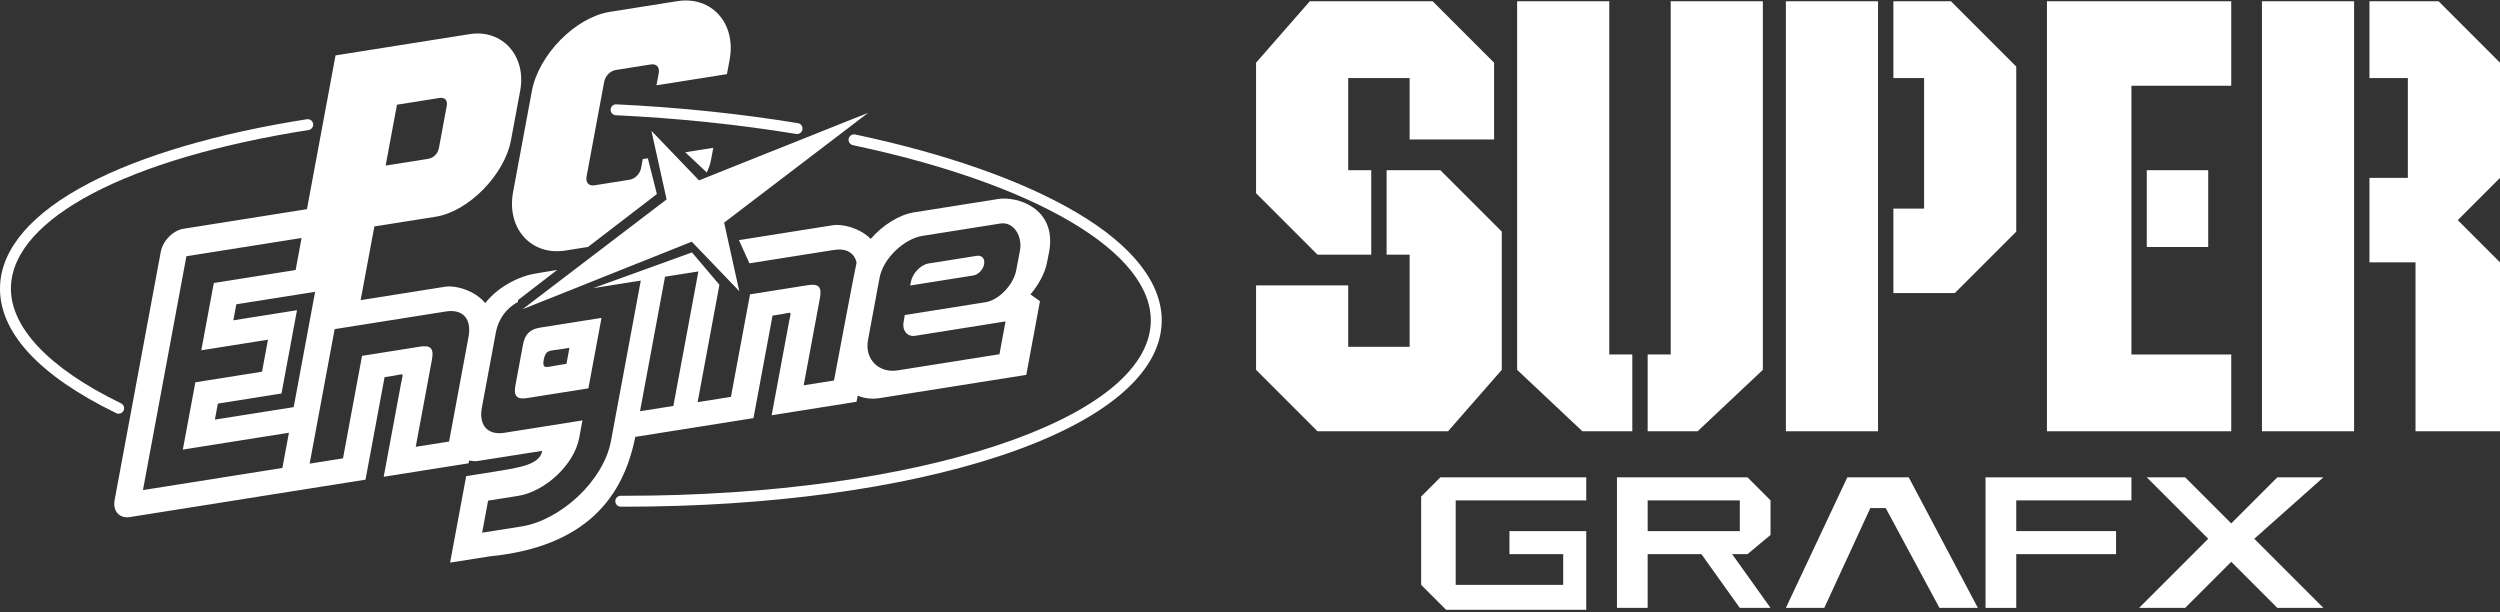 <svg clip-rule="evenodd" fill-rule="evenodd" stroke-linejoin="round" stroke-miterlimit="2" viewBox="0 0 600 147" xmlns="http://www.w3.org/2000/svg"><rect x="0" y="0" width="600" height="147" fill="#333333" stroke="none"/><g fill="#fff"><g fill-rule="nonzero"><path d="m28.475 99.291c-.192 0-.387-.043-.571-.133-18.678-9.065-28.322-19.632-27.89-30.563.351-8.998 7.694-17.493 21.234-24.569 12.847-6.713 30.967-12.04 52.403-15.408.715-.111 1.385.377 1.497 1.091s-.376 1.383-1.091 1.496c-43.421 6.82-70.789 21.186-71.426 37.494-.382 9.669 8.999 19.65 26.417 28.104.65.317.922 1.097.606 1.751-.227.465-.694.737-1.179.737z"/><path d="m191.295 32.163c-.071 0-.142-.005-.214-.017-13.798-2.265-28.362-3.777-43.288-4.491-.724-.034-1.281-.648-1.246-1.371.034-.722.659-1.273 1.37-1.245 15.029.72 29.694 2.242 43.591 4.523.711.117 1.197.79 1.078 1.505-.106.642-.66 1.096-1.291 1.096z"/><path d="m150.074 121.603c-.367 0-.731 0-1.098-.002-.723-.001-1.305-.589-1.303-1.313.002-.722.585-1.304 1.307-1.304h.006c.359.001.727.001 1.089.001 70.082.001 125.383-18.216 126.112-41.628.257-8.192-6.324-16.505-19.036-24.035-12.656-7.501-30.795-13.893-52.454-18.486-.707-.151-1.158-.846-1.01-1.553.149-.707.847-1.157 1.553-1.009 21.934 4.652 40.346 11.151 53.246 18.795 13.581 8.047 20.607 17.167 20.319 26.369-.387 12.45-14.141 23.801-38.728 31.954-23.772 7.882-55.698 12.211-90.003 12.211z"/><path d="m173.789 53.427 34.572-26.353-40.605 16.208-11.412-11.877 3.639 16.458-34.573 26.352 40.608-16.213 11.409 11.879z"/><path d="m130.492 86.324c.496-2.44 1.4-2.085 3.874-2.479l2.303-.362-.717 3.84-2.303.368c-2.474.392-3.563 1.054-3.157-1.367zm-4.993-3.516-1.792 9.642c-.491 2.633.305 3.481 2.838 3.08l14.671-2.327 3.145-16.911-14.672 2.324c-2.535.402-3.703 1.56-4.19 4.192zm93.129-15.221-.171.933 15.133-2.403c1.194-.191 2.358-1.399 2.602-2.704.238-1.305-.529-2.209-1.725-2.019l-3.886.614-6.201.987-1.571.246c-1.818.291-3.812 2.363-4.181 4.346zm-106.17 43.607.123-.673c.52.04 1.217.241 1.826.15l15.727-2.467c-.584 3.138-4.728 3.924-11.052 4.926l-7.199 1.144-3.859 20.754 9.456-1.498c23.284-2.299 32.142-14.332 34.986-28.678l28.37-4.503 4.571-24.599 2.307-.369c2.529-.401 2.156-.859 1.671 1.769l-4.185 22.509 20.368-3.232.279-1.492c1.537.678 3.333.917 5.236.619l35.224-5.587 3.285-17.681-2.283-1.626c1.978-2.343 3.52-5.209 3.966-7.615l.556-2.789c1.756-10.429-7.859-13.198-12.246-12.501l-20.214 3.207c-3.58.569-7.522 3.063-10.39 6.368-2.653-2.627-6.748-3.648-9.129-3.27l-22.504 3.57 2.519 5.568 20.296-3.216c2.927-.466 4.882.702 5.419 3.019-.215.614-5.419 28.317-5.419 28.317l-7.277 1.155 3.902-20.972c.483-2.627-.311-3.476-2.838-3.074l-13.945 2.215-4.576 24.6-7.999 1.273 5.235-28.165-6.586-7.769-23.705 8.57 11.235-1.783.181-.025-7.144 38.436c-1.815 9.764-12.234 19.101-21.475 20.568l-9.457 1.499 1.434-7.693 7.194-1.137c6.324-1.007 13.443-7.336 14.671-13.955l.776-4.164-18.732 2.971c-4.016.638-6.196-1.802-5.406-6.045l3.359-18.069c.594-3.211 2.597-5.877 5.278-7.263l.044-.481 9.398-7.233-5.49.923c-2.921.461-8.337 2.652-11.779 7.041-2.602-3.105-7.154-4.321-9.717-3.914l-20.19 3.207 3.29-17.686 14.73-2.337c7.841-1.242 16.517-10.061 18.059-18.344l2.215-11.917c1.541-8.289-4.287-14.805-12.128-13.562l-32.191 5.107-6.86 36.904-29.642 4.704c-2.509.399-4.949 2.873-5.44 5.523l-11.079 59.582c-.491 2.653 1.144 4.481 3.654 4.087l56.559-8.976 4.576-24.6 2.303-.368c2.534-.398 2.16-.853 1.669 1.773l-4.183 22.502 20.372-3.232zm-41.971-13.488-18.914 3 .712-3.84 15.276-2.428 3.717-19.989-15.276 2.427.712-3.843 18.914-3.001zm-1.144 6.152-1.572 8.455-33.462 5.308 10.43-56.123 27.643-4.385-1.429 7.689-19.64 3.119-3 16.145 16.002-2.539-1.429 7.685-16.002 2.539-3.005 16.148zm38.436 2.113-8.004 1.264 3.899-20.966c.491-2.628-.305-3.481-2.838-3.08l-13.945 2.215-4.571 24.6-8.003 1.272 6-32.287.186-.031 26.549-4.211c4.016-.639 6.196 1.796 5.406 6.043zm52.012-39.592 7.822-1.237-6.006 32.287-8 1.267 6-32.283zm48.532 15.217 2.777-14.936c.881-4.723 5.957-9.364 10.283-10.051l18.712-2.965c3.153-.502 5.343 3.019 4.7 6.465l-.917 4.807c-.645 3.447-4.165 7.11-7.316 7.611l-19.424 3.084-.28 1.743c-.369 1.982.947 3.531 2.765 3.241l21.71-3.457-1.463 7.879-24.492 3.883c-4.325.685-7.929-2.576-7.055-7.304zm-115.766-41.859 2.716-14.607 10.184-1.616c1.335-.211 2.018.551 1.752 1.959l-1.856 9.998c-.265 1.414-1.276 2.439-2.612 2.651z"/><path d="m157.65 46.572-2.162-8.563-1.219.147-.392 2.112c-.271 1.464-1.447 2.655-2.829 2.878l-8.368 1.325c-1.381.221-2.171-.663-1.899-2.126l4.217-22.68c.27-1.458 1.447-2.652 2.827-2.872l8.37-1.326c1.38-.22 2.17.664 1.897 2.121l-.54 2.887 16.915-2.686.643-3.457c1.621-8.725-4.311-15.358-12.571-14.052l-16.182 2.568c-8.254 1.312-17.092 10.287-18.711 19.012l-4.502 24.217c-1.621 8.725 4.311 15.358 12.57 14.048l5.409-.855z"/><path d="m169.64 41.407c.441-1.189.747-1.64.973-2.859l.575-3.078-6.732 1.07z"/></g><path d="m343.84.305h-29.486l-12.9 14.744v31.329l14.743 14.742h12.9v-20.271h-5.529v-22.115h14.743v14.744h20.272v-18.429l-14.743-14.744z"/><path d="m316.197 103.507h31.329l12.9-14.743v-33.172l-14.743-14.743h-12.9v20.271h5.528v22.115h-14.743v-14.744h-22.114v20.273z"/><path d="m364.111 88.764 15.665 14.743h11.979v-18.428h-5.529v-84.774h-22.115z"/><path d="m423.083 88.764-15.663 14.743h-11.98v-18.428h5.528v-84.774h22.115z"/><path d="m454.413.305v18.429h7.371v31.329h-7.371v20.272h14.742l14.743-14.743v-39.622l-15.664-15.665h-13.821z"/><path d="m428.612.305h22.115v103.201h-22.115z"/><path d="m511.541 20.578h23.958v-20.273h-44.229v103.202h44.229v-18.428h-23.958z"/><path d="m515.227 40.849h14.744v18.429h-14.744z"/><path d="m568.671.305h16.586l14.743 14.744v27.642l-10.136 10.136 10.136 10.136v40.544h-20.273v-40.544h-11.056v-20.272h9.214v-23.957h-9.214v-18.429z"/><path d="m542.871.305h22.113v103.201h-22.113z"/><path d="m345.683 114.563-4.608 4.608v21.194l5.99 5.988h33.632v-18.889h-18.428v5.529h12.899v7.372h-25.8v-20.273h31.329v-5.529z"/><path d="m424.927 128.385v-8.293l-5.529-5.529h-31.329v31.329h7.371v-12.899h12.9l9.215 12.899h7.372l-9.215-12.899h3.686zm-7.372-.921h-22.115v-7.371h22.115z"/><path d="m428.612 145.892 14.744-31.329h14.742l16.587 31.329h-9.216l-12.899-23.956h-3.686l-11.057 23.956z"/><path d="m476.526 114.563v31.329h7.372v-12.899h23.958v-5.529h-23.958v-7.372h27.643v-5.529z"/><path d="m515.227 114.563 14.744 14.744-16.586 16.585h11.056l11.058-11.057 11.057 11.057h11.057l-16.586-16.585 16.586-14.744h-11.057l-11.057 11.058-11.058-11.058z"/></g></svg>